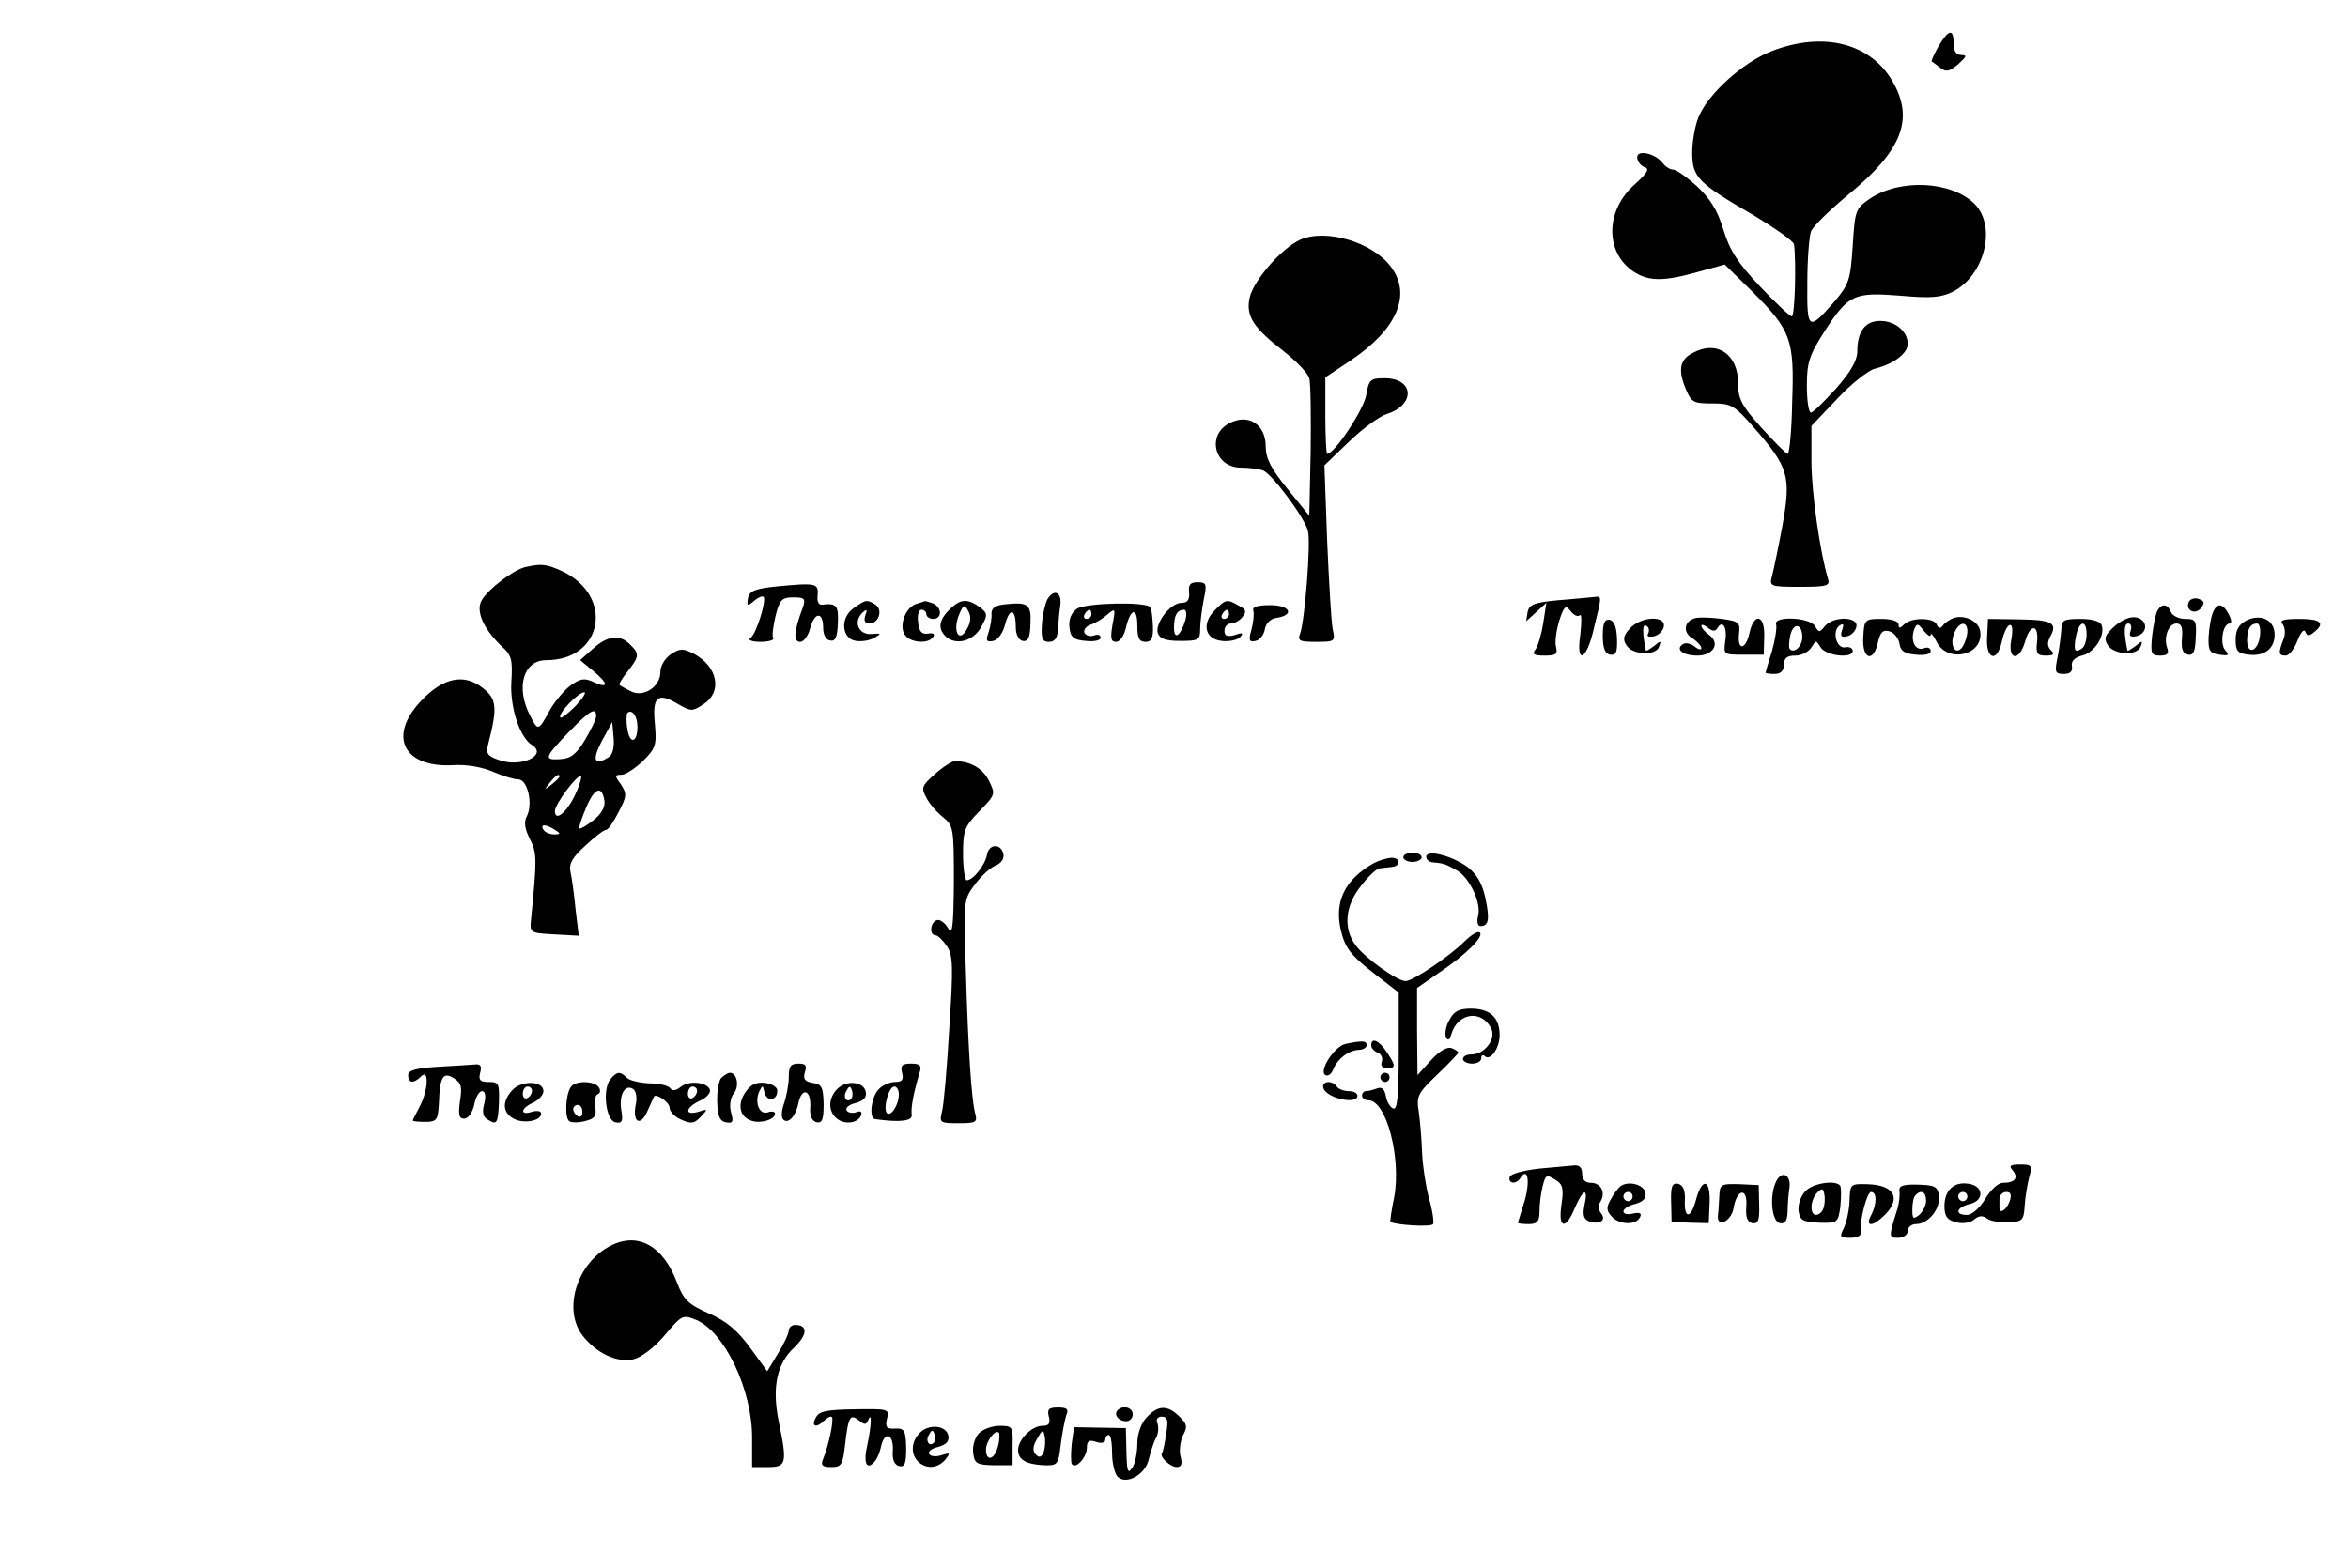 <?xml version="1.0" standalone="no"?>
<!DOCTYPE svg PUBLIC "-//W3C//DTD SVG 20010904//EN"
 "http://www.w3.org/TR/2001/REC-SVG-20010904/DTD/svg10.dtd">
<svg version="1.0" xmlns="http://www.w3.org/2000/svg"
 width="512pt" height="342pt" viewBox="0 0 512 342"
 preserveAspectRatio="xMidYMid meet">

<g transform="translate(0,342) scale(0.1,-0.1)"
fill="#000000" stroke="none">
<path d="M4227 3319 c-10 -18 -16 -32 -15 -33 2 -1 10 -7 19 -14 13 -10 20 -8
39 8 18 16 20 20 7 20 -11 0 -17 8 -17 25 0 34 -11 31 -33 -6z"/>
<path d="M3862 3308 c-61 -24 -137 -92 -158 -143 -8 -19 -14 -54 -14 -78 0
-53 12 -66 133 -136 48 -29 88 -57 89 -64 5 -40 2 -157 -5 -157 -4 0 -35 29
-69 65 -48 51 -66 78 -80 124 -13 43 -29 68 -58 95 -22 20 -45 36 -51 36 -7 0
-17 6 -23 14 -17 22 -56 30 -56 13 0 -8 7 -18 15 -21 13 -4 8 -12 -19 -37 -66
-57 -67 -150 -3 -192 33 -21 65 -21 140 0 l58 16 59 -58 c85 -85 93 -104 88
-241 -1 -63 -6 -114 -10 -114 -3 0 -29 26 -57 57 -44 49 -51 63 -51 98 0 63
-47 94 -99 65 -28 -14 -32 -37 -16 -76 13 -32 17 -34 59 -34 41 0 48 -4 90
-52 76 -87 82 -106 63 -213 -9 -49 -20 -100 -23 -112 -6 -22 -4 -23 61 -23 59
0 66 2 61 18 -17 55 -36 188 -36 255 l0 78 57 60 c31 33 68 62 82 65 40 10 71
33 71 54 0 27 -27 50 -60 50 -33 0 -50 -23 -50 -67 0 -19 -15 -45 -46 -80 -26
-29 -51 -53 -55 -53 -5 0 -9 26 -9 58 0 51 5 67 39 120 52 80 64 85 165 77 67
-6 89 -4 115 9 69 36 95 142 47 191 -50 50 -162 56 -228 12 -32 -22 -33 -25
-38 -103 -5 -75 -8 -84 -40 -122 -57 -65 -60 -63 -59 41 0 51 4 101 8 112 4
11 41 47 82 81 117 96 144 165 95 248 -49 83 -152 108 -264 64z"/>
<path d="M2835 2897 c-41 -19 -101 -88 -110 -126 -9 -40 8 -66 74 -117 28 -22
53 -48 56 -59 3 -11 4 -83 3 -160 l-3 -140 -47 58 c-36 44 -48 67 -48 93 0 47
-36 72 -77 52 -53 -25 -36 -98 23 -98 18 0 39 -3 48 -6 20 -8 91 -103 98 -132
7 -25 -7 -198 -17 -224 -6 -16 -1 -18 35 -18 41 0 42 1 36 28 -3 15 -8 101
-12 192 l-6 165 53 51 c30 29 67 56 83 61 63 20 60 78 -5 78 -31 0 -34 -3 -40
-37 -5 -31 -69 -128 -85 -128 -2 0 -4 38 -4 84 l0 83 54 36 c102 68 135 144
89 205 -40 54 -142 84 -198 59z"/>
<path d="M1145 2183 c-27 -7 -82 -49 -95 -73 -13 -24 5 -62 43 -99 23 -20 25
-30 22 -79 -3 -55 18 -120 45 -137 35 -22 -24 -50 -71 -33 -27 9 -30 14 -24
37 20 77 18 97 -12 120 -41 33 -87 23 -135 -28 -73 -77 -38 -146 70 -140 28 2
63 -4 86 -14 21 -9 46 -17 56 -17 21 0 33 -55 18 -82 -6 -12 -3 -28 8 -49 15
-30 15 -43 2 -174 -3 -30 -2 -30 50 -33 l54 -3 -7 58 c-3 32 -8 68 -11 81 -4
18 4 32 33 58 20 19 40 34 45 34 4 0 16 17 27 39 18 34 18 40 5 60 -14 19 -14
21 1 21 9 0 30 14 47 30 28 28 30 35 26 81 -6 60 6 70 51 43 28 -16 31 -16 55
0 42 27 31 82 -21 110 -24 12 -30 12 -50 -1 -13 -9 -23 -25 -23 -39 0 -32 -37
-56 -64 -42 -12 6 -23 12 -25 14 -2 2 6 15 18 30 25 32 26 38 5 58 -22 23 -49
20 -81 -9 l-28 -25 28 -23 c34 -28 35 -40 2 -25 -21 10 -30 8 -52 -8 -14 -11
-34 -35 -44 -53 -25 -46 -26 -46 -43 -12 -32 61 -15 121 35 121 124 0 149 140
35 194 -35 16 -45 17 -81 9z m110 -303 c-16 -16 -31 -28 -33 -25 -7 7 39 55
52 55 5 0 -3 -13 -19 -30z m45 -22 c0 -7 -12 -31 -25 -53 -19 -31 -31 -40 -55
-41 -35 -2 -33 4 24 63 43 44 56 51 56 31z m90 -23 c0 -36 -17 -39 -22 -5 -3
17 -2 32 0 35 10 9 22 -7 22 -30z m-62 -66 c-32 -21 -38 -8 -16 34 l23 42 3
-34 c2 -20 -2 -37 -10 -42z m-108 -43 c0 -2 -8 -10 -17 -17 -16 -13 -17 -12
-4 4 13 16 21 21 21 13z m33 -42 c-18 -37 -43 -57 -43 -33 0 15 50 82 57 76 2
-3 -4 -22 -14 -43z m65 -11 c2 -13 -7 -29 -24 -42 -15 -12 -29 -20 -31 -18 -1
2 5 22 15 45 18 44 35 50 40 15z m-108 -63 c13 -8 13 -10 -2 -10 -9 0 -20 5
-23 10 -8 13 5 13 25 0z"/>
<path d="M1695 2141 c-49 -5 -61 -10 -64 -26 -3 -17 -1 -18 13 -6 9 8 19 12
21 9 7 -7 -16 -82 -29 -90 -6 -4 4 -8 22 -8 18 0 31 4 28 8 -3 5 0 26 5 48 9
36 14 41 39 41 24 0 27 -3 21 -21 -20 -53 -22 -76 -6 -76 8 0 18 14 22 31 10
35 28 35 28 -1 0 -14 6 -26 15 -27 11 -3 16 7 17 37 2 39 -3 45 -34 41 -8 -1
-12 7 -10 21 2 26 -4 27 -88 19z"/>
<path d="M2593 2128 c1 -16 -3 -23 -17 -23 -24 0 -59 -46 -51 -67 5 -12 19
-16 49 -16 40 0 43 2 43 26 0 15 4 44 8 65 7 33 6 37 -14 37 -16 0 -20 -6 -18
-22z m-8 -60 c-11 -36 -25 -45 -25 -17 0 27 7 39 22 39 5 0 6 -10 3 -22z"/>
<path d="M2284 2113 c-5 -10 -11 -35 -12 -55 -2 -31 1 -38 15 -38 13 0 19 8
20 28 1 15 3 38 5 51 4 29 -13 38 -28 14z"/>
<path d="M3400 2111 c-54 -5 -65 -9 -69 -26 l-3 -20 22 20 22 20 -7 -45 c-4
-25 -12 -51 -17 -57 -8 -10 -3 -13 20 -13 25 0 29 3 25 19 -3 11 1 37 7 57 11
33 14 35 25 21 7 -9 15 -13 20 -9 4 4 4 -15 1 -42 -10 -68 14 -57 30 15 17 68
17 69 2 67 -7 -1 -42 -4 -78 -7z"/>
<path d="M4774 2109 c-11 -18 11 -32 25 -16 9 12 8 16 -3 20 -9 4 -18 1 -22
-4z"/>
<path d="M1862 2094 c-31 -21 -27 -68 5 -72 12 -2 30 1 40 7 16 9 15 10 -7 8
-28 -2 -40 27 -19 47 9 8 11 7 6 -6 -4 -12 -1 -18 9 -18 20 0 30 30 13 41 -19
12 -21 11 -47 -7z"/>
<path d="M1999 2103 c-23 -6 -39 -45 -27 -66 10 -19 53 -23 63 -6 4 6 0 9 -11
7 -14 -2 -20 4 -22 25 -2 15 1 27 7 27 6 0 11 -4 11 -10 0 -5 7 -10 15 -10 20
0 19 26 -1 34 -9 3 -16 5 -17 5 -1 -1 -9 -3 -18 -6z"/>
<path d="M2070 2090 c-24 -24 -25 -43 -6 -60 23 -18 59 -8 76 23 14 26 14 29
-4 43 -27 19 -42 18 -66 -6z m39 -41 c-16 -32 -32 -9 -19 27 10 25 13 27 21
12 7 -12 6 -25 -2 -39z"/>
<path d="M2193 2102 c-22 -2 -31 -8 -31 -20 1 -9 -2 -28 -6 -40 -7 -20 -5 -23
10 -20 10 2 21 17 26 37 10 37 23 33 23 -7 0 -16 6 -28 15 -30 12 -2 16 7 17
37 2 43 -5 48 -54 43z"/>
<path d="M2348 2092 c-12 -9 -18 -23 -16 -40 2 -22 9 -28 36 -30 17 -2 32 1
32 7 0 6 -6 8 -14 5 -8 -3 -17 -1 -21 5 -3 6 2 14 12 18 10 3 27 13 37 22 18
15 19 15 12 -21 -5 -30 -4 -38 8 -38 8 0 17 13 21 30 10 43 25 47 25 6 0 -28
4 -36 18 -36 13 0 17 8 16 35 -1 20 -3 38 -6 41 -13 12 -141 9 -160 -4z m32
-12 c0 -5 -5 -10 -11 -10 -5 0 -7 5 -4 10 3 6 8 10 11 10 2 0 4 -4 4 -10z"/>
<path d="M2649 2089 c-29 -29 -22 -63 15 -67 16 -2 34 2 40 8 8 9 6 11 -11 5
-17 -5 -23 -2 -23 9 0 9 6 16 14 16 7 0 19 6 25 14 10 12 8 17 -8 25 -26 15
-28 14 -52 -10z m31 -9 c0 -5 -5 -10 -11 -10 -5 0 -7 5 -4 10 3 6 8 10 11 10
2 0 4 -4 4 -10z"/>
<path d="M2733 2088 c2 -7 0 -26 -4 -41 -7 -24 -5 -28 9 -25 9 2 18 13 20 25
2 13 12 23 24 25 42 6 32 28 -12 28 -29 0 -40 -4 -37 -12z"/>
<path d="M4705 2089 c-4 -6 -9 -30 -12 -55 -4 -40 -2 -44 17 -44 16 0 20 4 16
16 -9 24 3 54 20 54 11 0 14 -9 12 -32 -2 -23 1 -33 13 -36 12 -2 16 7 17 38
2 37 0 40 -23 40 -14 0 -28 7 -31 15 -7 18 -20 19 -29 4z"/>
<path d="M4825 2083 c-4 -10 -8 -34 -9 -53 -1 -30 3 -35 24 -38 20 -3 22 -1
12 10 -12 15 -5 58 10 58 5 0 4 9 -2 20 -13 25 -26 26 -35 3z"/>
<path d="M3698 2072 c-25 -5 -30 -31 -8 -44 11 -7 20 -17 20 -22 0 -4 -7 -3
-15 4 -8 6 -19 9 -25 5 -18 -11 0 -25 31 -25 35 0 51 27 26 45 -10 7 -17 16
-17 20 0 4 6 2 14 -4 10 -8 16 -9 21 -1 11 19 22 2 17 -29 -4 -29 -3 -29 40
-29 l44 0 1 39 c2 48 -22 54 -32 9 -8 -38 -27 -40 -23 -3 3 25 0 28 -37 33
-22 3 -47 4 -57 2z"/>
<path d="M4260 2072 c-8 -3 -19 -10 -23 -16 -6 -8 -10 -7 -14 2 -6 15 -55 16
-71 0 -9 -9 -12 -9 -12 0 0 7 -15 12 -37 12 -37 0 -38 -1 -40 -40 -3 -48 22
-57 32 -11 5 22 11 28 25 24 10 -3 20 -15 22 -27 2 -16 11 -22 36 -24 19 -2
32 1 32 8 0 7 -7 9 -15 6 -18 -7 -30 16 -21 41 6 14 8 14 21 -3 8 -10 15 -14
15 -9 0 6 6 -1 13 -15 24 -48 103 -29 95 23 -3 22 -34 37 -58 29z m30 -29 c0
-10 -5 -25 -10 -33 -14 -22 -30 0 -19 28 10 26 29 29 29 5z"/>
<path d="M4612 2055 c-22 -20 -25 -27 -16 -42 14 -22 65 -24 72 -3 5 13 3 13
-11 1 -10 -7 -17 -12 -18 -10 -8 39 -8 59 2 59 6 0 8 -7 5 -16 -4 -11 -1 -14
11 -12 26 5 28 34 3 41 -13 3 -30 -3 -48 -18z"/>
<path d="M4899 2067 c-17 -9 -24 -21 -24 -42 0 -25 4 -30 28 -33 35 -4 57 13
57 44 0 31 -29 46 -61 31z m29 -34 c-4 -34 -28 -43 -28 -10 0 25 7 37 22 37 5
0 8 -12 6 -27z"/>
<path d="M3495 2033 c0 -27 5 -39 16 -41 13 -2 16 5 15 35 -1 25 -6 39 -16 41
-11 2 -15 -7 -15 -35z"/>
<path d="M3554 2049 c-14 -15 -16 -24 -7 -37 13 -21 65 -23 71 -2 5 13 3 13
-11 1 -10 -7 -17 -12 -18 -10 -8 39 -8 60 1 54 6 -3 7 -11 4 -17 -4 -6 1 -8
12 -6 10 2 20 11 22 21 5 25 -50 23 -74 -4z"/>
<path d="M3873 2058 c2 -7 -2 -33 -9 -58 -8 -25 -14 -46 -14 -47 0 -2 9 -3 20
-3 13 0 20 7 20 20 0 15 7 20 25 20 13 0 29 8 35 18 10 16 10 16 20 0 12 -19
70 -25 70 -8 0 6 -7 10 -16 8 -20 -4 -30 37 -12 48 8 5 9 2 5 -10 -5 -13 -2
-17 10 -14 10 2 19 11 21 21 5 22 -50 24 -69 1 -11 -14 -13 -14 -21 0 -11 20
-92 23 -85 4z m57 -28 c0 -19 -17 -36 -27 -26 -3 3 -2 17 1 31 7 28 26 25 26
-5z"/>
<path d="M4333 2030 c-3 -49 22 -56 32 -10 10 45 29 51 21 6 -9 -46 17 -51 30
-5 11 39 30 38 26 -1 -3 -25 0 -30 19 -30 17 0 20 3 11 12 -8 8 -8 17 -1 30
16 29 4 36 -68 37 l-68 1 -2 -40z"/>
<path d="M4495 2048 c-1 -13 -4 -40 -8 -60 -7 -34 -6 -38 13 -38 14 0 20 5 18
17 -2 11 6 19 22 23 27 6 51 44 43 66 -3 9 -21 14 -47 14 -36 0 -41 -3 -41
-22z m55 -12 c0 -14 -5 -28 -11 -31 -15 -10 -18 -4 -12 28 7 34 23 36 23 3z"/>
<path d="M4978 2058 c5 -8 6 -22 1 -33 -11 -29 -11 -35 5 -35 8 0 19 15 26 33
7 18 14 26 17 19 4 -10 8 -10 19 -1 25 20 15 29 -32 29 -36 0 -44 -3 -36 -12z"/>
<path d="M2039 1732 c-29 -26 -31 -30 -19 -52 7 -14 24 -33 37 -43 22 -18 23
-24 23 -140 -1 -101 -3 -118 -13 -101 -7 12 -18 19 -24 17 -15 -5 -17 -33 -3
-33 5 0 16 -11 25 -24 13 -20 14 -44 5 -179 -5 -86 -12 -168 -16 -182 -6 -24
-4 -25 36 -25 39 0 42 2 36 23 -8 34 -15 141 -20 313 -5 149 -5 152 20 185 14
19 34 37 45 41 12 5 19 15 17 25 -5 24 -32 23 -36 -2 -4 -22 -30 -55 -44 -55
-4 0 -8 26 -8 57 0 52 3 60 36 94 35 36 35 37 20 67 -14 27 -40 41 -73 42 -7
0 -27 -13 -44 -28z"/>
<path d="M3060 1550 c0 -5 9 -10 20 -10 11 0 20 5 20 10 0 6 -9 10 -20 10 -11
0 -20 -4 -20 -10z"/>
<path d="M3110 1551 c0 -6 7 -12 15 -12 23 -2 28 -4 51 -17 28 -15 55 -72 47
-100 -3 -12 -1 -22 5 -22 18 0 21 14 11 61 -7 33 -19 52 -39 68 -35 25 -90 39
-90 22z"/>
<path d="M2995 1537 c-63 -36 -86 -84 -71 -147 9 -37 21 -53 68 -90 l58 -45 0
-128 c0 -99 -3 -128 -12 -125 -7 3 -14 15 -16 27 -3 15 -8 21 -19 17 -8 -3
-19 -6 -24 -6 -5 0 -9 -4 -9 -10 0 -5 6 -10 14 -10 39 0 72 -126 56 -212 -6
-28 -9 -52 -8 -53 9 -7 89 -12 93 -5 2 4 -1 29 -9 56 -7 27 -14 72 -15 99 -1
28 -4 67 -7 88 -6 36 -3 42 40 83 25 24 46 46 46 48 0 2 -7 7 -15 10 -10 3
-27 -7 -45 -27 l-29 -32 -1 95 0 95 49 34 c58 39 97 78 88 87 -4 4 -19 -5 -33
-19 -32 -32 -113 -87 -129 -87 -18 0 -88 50 -108 77 -29 37 -24 88 11 131 16
21 34 38 41 38 6 1 18 2 26 3 21 2 19 21 -2 20 -10 -1 -27 -6 -38 -12z"/>
<path d="M3161 1196 c-8 -13 -11 -30 -8 -38 4 -9 8 -7 12 7 14 46 65 53 86 13
13 -23 -13 -58 -43 -58 -10 0 -18 -4 -18 -10 0 -5 9 -10 20 -10 11 0 20 5 20
12 0 6 3 8 7 5 12 -13 33 16 33 45 0 39 -21 58 -63 58 -25 0 -37 -6 -46 -24z"/>
<path d="M2934 1143 c-24 -5 -59 -59 -44 -68 6 -3 13 2 17 12 9 23 33 42 56
43 9 0 17 5 17 10 0 10 -8 11 -46 3z"/>
<path d="M2990 1140 c0 -6 6 -13 14 -16 8 -3 12 -12 9 -20 -3 -8 1 -14 11 -14
20 0 20 5 0 35 -17 26 -34 33 -34 15z"/>
<path d="M953 1093 c-47 -3 -63 -8 -63 -18 0 -18 12 -19 28 -3 18 18 16 -30
-3 -66 -8 -15 -15 -29 -15 -30 0 -2 12 -3 28 -3 24 0 27 4 29 39 2 60 9 71 33
56 16 -10 18 -19 13 -50 -4 -30 -2 -38 9 -38 9 0 18 13 22 30 3 17 11 30 17
30 7 0 9 -10 5 -27 -5 -17 -3 -29 6 -34 21 -14 24 -11 26 36 1 41 0 45 -22 45
-19 0 -23 4 -19 20 4 15 1 20 -13 18 -11 -1 -47 -3 -81 -5z"/>
<path d="M1720 1071 c0 -16 -5 -42 -10 -57 -6 -16 -7 -31 -2 -36 11 -11 28 9
33 36 7 34 27 30 26 -6 -2 -22 3 -33 14 -36 12 -2 15 6 15 40 -1 37 -4 43 -24
46 -17 3 -21 8 -17 23 5 15 2 19 -14 19 -17 0 -21 -6 -21 -29z"/>
<path d="M1967 1080 c4 -15 0 -20 -15 -20 -11 0 -28 -7 -36 -16 -16 -16 -22
-63 -8 -65 56 -8 83 -4 80 10 -2 15 4 47 18 94 4 13 -1 17 -19 17 -20 0 -24
-4 -20 -20z m-7 -47 c0 -23 -17 -49 -26 -41 -9 10 4 58 16 58 6 0 10 -8 10
-17z"/>
<path d="M1331 1066 c-18 -22 -10 -90 11 -94 14 -3 17 2 13 25 -6 33 7 59 25
48 7 -4 10 -19 6 -36 -7 -38 11 -47 26 -12 7 15 13 29 14 31 4 8 34 -12 34
-24 0 -8 11 -20 25 -26 22 -10 29 -9 43 6 16 17 16 18 -5 11 -31 -9 -29 9 3
24 14 6 24 17 22 24 -6 17 -46 21 -64 6 -10 -8 -18 -9 -22 -3 -4 6 -24 11 -46
11 -21 1 -43 6 -49 12 -15 15 -22 14 -36 -3z m189 -25 c0 -6 -4 -13 -10 -16
-5 -3 -10 1 -10 9 0 9 5 16 10 16 6 0 10 -4 10 -9z"/>
<path d="M1572 1068 c-5 -7 -9 -31 -8 -53 1 -30 6 -41 19 -43 15 -3 17 1 11
22 -4 15 -1 32 6 41 13 15 7 45 -8 45 -5 0 -14 -6 -20 -12z"/>
<path d="M3010 1070 c0 -5 5 -10 10 -10 6 0 10 5 10 10 0 6 -4 10 -10 10 -5 0
-10 -4 -10 -10z"/>
<path d="M1117 1042 c-23 -25 -21 -49 3 -62 22 -12 60 -5 60 11 0 6 -9 7 -20
4 -27 -9 -25 8 3 20 12 6 22 17 22 25 0 23 -48 24 -68 2z m43 -1 c0 -6 -4 -13
-10 -16 -5 -3 -10 1 -10 9 0 9 5 16 10 16 6 0 10 -4 10 -9z"/>
<path d="M1244 1048 c-11 -18 -13 -68 -2 -74 5 -3 21 -3 35 1 20 5 24 11 21
30 -3 13 0 26 5 28 6 2 7 9 3 15 -9 15 -53 16 -62 0z m26 -54 c0 -8 -4 -12
-10 -9 -5 3 -10 10 -10 16 0 5 5 9 10 9 6 0 10 -7 10 -16z"/>
<path d="M1625 1037 c-18 -27 -12 -54 15 -62 20 -6 50 3 50 16 0 4 -7 6 -15 3
-18 -7 -30 19 -20 44 8 16 8 16 12 -1 5 -21 28 -18 28 4 0 8 -12 15 -27 17
-19 2 -31 -3 -43 -21z"/>
<path d="M1826 1045 c-20 -20 -21 -49 -1 -65 17 -14 47 -10 53 8 2 7 -2 10
-11 6 -8 -3 -18 -1 -21 4 -3 6 6 13 20 16 17 5 24 12 22 24 -4 23 -42 27 -62
7z m30 -22 c-10 -10 -19 5 -10 18 6 11 8 11 12 0 2 -7 1 -15 -2 -18z"/>
<path d="M2886 1046 c8 -22 74 -36 74 -16 0 6 -9 10 -19 10 -11 0 -23 5 -26
10 -10 15 -35 12 -29 -4z"/>
<path d="M3356 871 c-34 -4 -61 -11 -64 -18 -4 -15 14 -17 23 -3 16 26 22 -5
10 -48 -8 -26 -15 -48 -15 -49 0 -2 11 -3 23 -3 19 0 24 5 24 28 0 15 3 40 7
55 6 24 8 26 27 14 17 -10 19 -19 14 -54 -8 -53 9 -57 29 -8 18 42 30 46 21 6
-4 -21 -2 -30 10 -35 23 -8 39 2 26 18 -6 7 -6 18 -1 25 12 20 1 41 -21 41
-12 0 -19 7 -19 20 0 13 -6 19 -17 18 -10 -1 -45 -4 -77 -7z"/>
<path d="M4389 867 c13 -16 5 -27 -21 -27 -11 0 -27 -15 -39 -35 -12 -20 -29
-35 -40 -35 -28 0 -23 17 7 24 32 8 29 40 -4 44 -32 5 -52 -15 -52 -49 0 -22
6 -30 25 -35 15 -4 32 -1 40 6 10 9 19 9 28 2 6 -5 27 -9 46 -8 31 1 34 4 36
36 1 19 6 47 10 63 7 25 5 27 -20 27 -22 0 -25 -3 -16 -13z m-99 -57 c0 -5 -4
-10 -10 -10 -5 0 -10 5 -10 10 0 6 5 10 10 10 6 0 10 -4 10 -10z m92 -11 c-7
-18 -22 -28 -22 -14 0 3 0 12 0 20 0 8 7 15 15 15 10 0 12 -6 7 -21z"/>
<path d="M3873 843 c-15 -31 -10 -87 8 -91 12 -2 16 5 17 25 0 15 2 39 4 52 4
29 -17 39 -29 14z"/>
<path d="M3534 833 c-6 -5 -16 -18 -22 -30 -10 -17 -9 -25 4 -38 18 -18 55
-17 61 2 3 7 -3 9 -16 6 -12 -3 -21 -1 -21 5 0 5 12 13 26 16 17 5 24 12 22
24 -3 18 -36 27 -54 15z m26 -23 c0 -5 -4 -10 -10 -10 -5 0 -10 5 -10 10 0 6
5 10 10 10 6 0 10 -4 10 -10z"/>
<path d="M3644 798 l1 -43 40 -2 41 -1 2 45 c2 52 -17 55 -30 5 -11 -41 -26
-41 -24 0 1 22 -4 33 -15 36 -13 2 -16 -6 -15 -40z"/>
<path d="M3749 809 c-1 -16 -2 -35 -3 -41 -2 -27 29 -12 34 16 7 43 31 47 28
5 -2 -24 2 -34 13 -37 13 -2 16 6 15 40 l-1 43 -42 2 c-41 1 -43 0 -44 -28z"/>
<path d="M3936 821 c-10 -11 -16 -30 -14 -43 3 -20 9 -23 45 -25 40 -1 41 0
46 35 2 21 2 40 0 45 -8 14 -60 7 -77 -12z m40 -37 c-3 -8 -10 -14 -16 -14
-14 0 -13 33 3 49 10 10 13 9 15 -4 2 -9 1 -23 -2 -31z"/>
<path d="M4033 799 c-1 -21 -7 -47 -13 -59 -9 -18 -8 -20 15 -20 15 0 25 5 23
13 -4 22 13 87 22 87 13 0 13 -26 0 -51 -14 -26 4 -25 30 1 37 37 20 66 -40
67 -35 1 -36 0 -37 -38z"/>
<path d="M4142 821 c1 -9 -1 -25 -4 -36 -20 -64 -20 -65 1 -65 12 0 21 7 21
15 0 8 8 15 18 15 27 0 54 34 50 62 -3 20 -9 23 -46 24 -34 1 -42 -3 -40 -15z
m58 -20 c0 -10 -7 -24 -15 -31 -13 -10 -15 -9 -15 12 0 14 3 28 7 31 12 13 23
7 23 -12z"/>
<path d="M1332 703 c-74 -37 -106 -140 -61 -197 30 -38 75 -59 110 -51 17 4
45 25 68 52 38 45 40 46 69 34 62 -26 122 -152 122 -256 l0 -65 35 0 c40 0 42
8 23 100 -15 74 -4 126 34 161 29 28 30 49 2 49 -8 0 -14 -6 -14 -12 0 -7 -11
-30 -24 -51 l-23 -38 -37 51 c-28 38 -51 58 -90 75 -45 20 -55 29 -70 68 -30
80 -85 110 -144 80z"/>
<path d="M1779 328 c-11 -20 1 -24 19 -6 6 6 14 10 16 7 5 -5 -7 -62 -19 -91
-6 -14 -2 -18 18 -18 22 0 25 5 30 51 7 60 11 66 31 50 11 -9 15 -9 19 1 9 22
7 -13 -2 -55 -9 -38 -1 -56 17 -34 5 6 11 21 13 31 7 34 27 30 26 -6 -2 -22 3
-33 14 -36 12 -2 15 6 15 40 -1 38 -4 43 -24 42 -19 -1 -22 3 -18 21 6 22 3
22 -70 21 -61 -1 -78 -4 -85 -18z"/>
<path d="M2287 330 c4 -15 0 -20 -14 -20 -23 0 -53 -30 -53 -53 0 -21 18 -31
56 -33 30 -1 32 1 37 45 3 25 9 54 12 64 6 13 2 17 -18 17 -20 0 -24 -4 -20
-20z m-11 -77 c-5 -12 -10 -13 -17 -6 -8 8 -7 18 2 34 12 21 14 22 17 6 2 -10
1 -25 -2 -34z"/>
<path d="M2437 344 c-9 -10 2 -24 19 -24 8 0 14 7 14 15 0 15 -21 21 -33 9z"/>
<path d="M2500 328 c-12 -13 -20 -36 -20 -57 0 -20 -5 -43 -10 -51 -11 -17
-13 -12 -14 45 l-1 40 -57 1 -56 1 -5 -36 c-2 -20 -2 -40 0 -44 8 -13 33 14
33 35 0 15 5 18 20 13 11 -4 20 -2 20 4 0 6 3 11 8 11 4 0 7 -18 7 -40 0 -22
6 -45 12 -51 19 -19 61 5 68 38 4 15 10 36 15 45 6 10 7 24 4 33 -4 9 0 15 9
15 13 0 15 -8 10 -37 -3 -21 -7 -40 -9 -42 -7 -8 18 -31 32 -31 10 0 13 7 8
24 -3 13 0 34 6 46 10 18 8 25 -9 41 -26 25 -46 24 -71 -3z"/>
<path d="M2006 295 c-19 -19 -21 -46 -4 -63 17 -17 43 -15 59 4 12 15 11 16
-8 10 -12 -4 -24 -3 -27 3 -3 5 6 12 20 15 17 5 24 12 22 24 -4 23 -42 27 -62
7z m30 -22 c-10 -10 -19 5 -10 18 6 11 8 11 12 0 2 -7 1 -15 -2 -18z"/>
<path d="M2135 294 c-9 -9 -15 -28 -13 -43 3 -23 7 -26 44 -27 l42 0 0 43 c1
41 0 43 -28 43 -16 0 -36 -7 -45 -16z m41 -29 c-7 -29 -26 -34 -26 -7 0 18 20
45 28 37 2 -2 2 -16 -2 -30z"/>
</g>
</svg>
